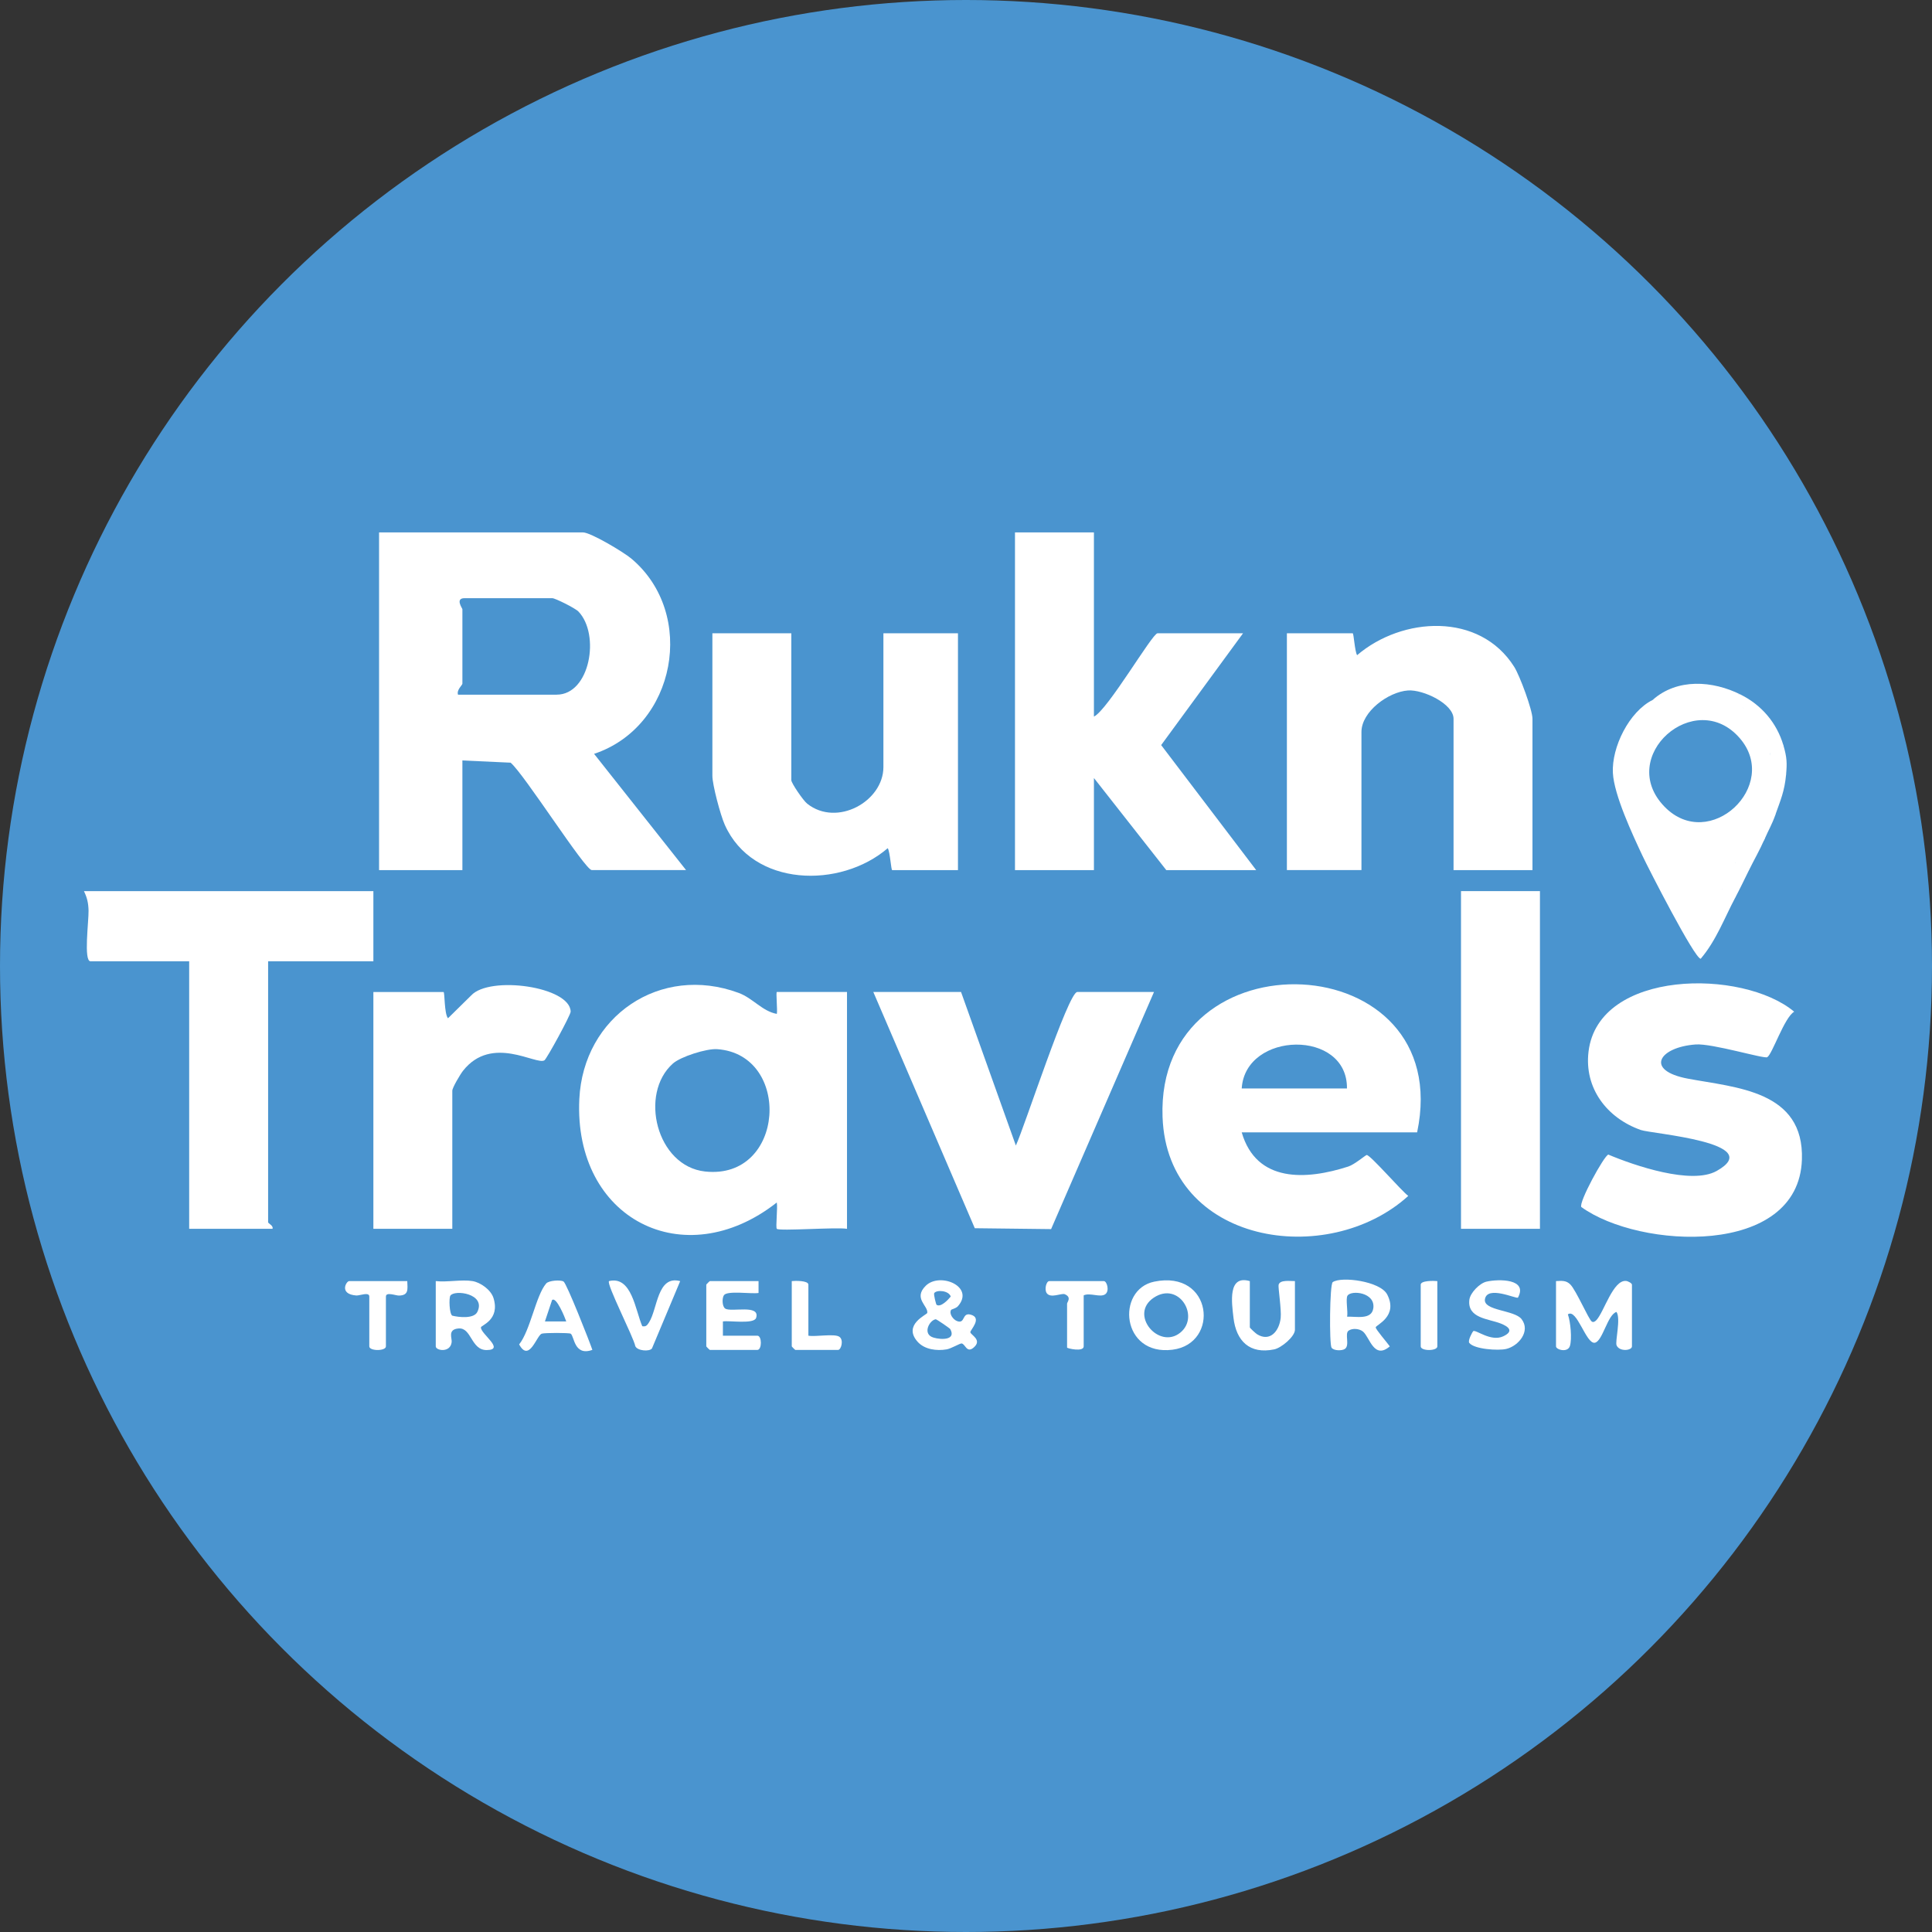 <?xml version="1.0" encoding="UTF-8"?>
<svg id="Layer_2" data-name="Layer 2" xmlns="http://www.w3.org/2000/svg" viewBox="0 0 1080 1080">
  <rect x="0" y="0" width="1080" height="1080" fill="#333333" stroke="none"/>
  <defs>
    <style>
      .cls-1 {
        fill: #4a94cf;
      }

      .cls-2 {
        fill: #fff;
      }
    </style>
  </defs>
  <g id="Layer_1-2" data-name="Layer 1">
    <g>
      <circle class="cls-1" cx="540" cy="540" r="540"/>
      <g>
        <path class="cls-2" d="M332.09,421.41c45.86-15.29,57.51-78.31,20.84-109.14-4.36-3.67-22.75-14.65-27.03-14.65h-114v188.77h46.58v-61.29l26.95,1.24c7.54,6.3,41.61,60.04,45.37,60.04h52.71l-51.42-64.98ZM311.19,388.33h-55.16c-.91-2.64,2.45-5.38,2.45-6.13v-41.68c0-.4-4.23-6.13,1.23-6.13h49.03c1.6,0,12.77,5.55,14.61,7.46,12.27,12.8,6.49,46.47-12.16,46.47Z"/>
        <path class="cls-2" d="M611.51,297.62v102.97c7.76-3.74,32.62-46.58,35.55-46.58h47.81l-45.77,62.5,53.12,69.89h-50.26l-40.45-51.48v51.48h-44.13v-188.77h44.13Z"/>
        <path class="cls-2" d="M856.67,486.39h-44.13v-84.58c0-8.4-17.03-16.44-25.45-15.84-11.01.78-26.03,11.84-26.03,23.19v77.22h-41.68v-132.38h36.77c.63,0,1.14,10.08,2.48,12.25,25.24-21.56,68.49-24.15,87.83,6.53,3.14,4.99,10.2,24.11,10.2,29.02v84.58Z"/>
        <path class="cls-2" d="M442.35,354.01v82.13c0,1.58,6.6,11.33,8.91,13.15,16.67,13.15,42.57-1.35,42.57-20.51v-74.77h41.68v132.38h-36.77c-.63,0-1.17-10.09-2.48-12.25-26.44,22.76-75.47,21.84-91.1-13.07-2.43-5.42-6.93-22.36-6.93-27.39v-79.68h44.13Z"/>
        <path class="cls-2" d="M434.26,554.53c-.61,0,.45,10.31-.01,12.25-8.19-1.51-13.33-8.77-21.34-11.74-43.77-16.21-86.88,13.04-89.07,59.44-3.16,66.91,58.47,98.5,110.39,57.73.58,2.99-.73,13.95.02,14.71,1.39,1.39,33.47-1.03,39.23,0v-132.39h-39.23ZM394.08,654.87c-27.1-3.01-36.97-43.46-17.91-60.36,4.35-3.85,18.8-8.43,24.7-8.02,41.97,2.89,38.13,73.36-6.79,68.38Z"/>
        <path class="cls-2" d="M649.88,624.46c2.56,71.1,92.26,84.95,137.35,44.07-3.87-2.88-21.17-22.87-23.22-22.88-.63,0-6.73,5.3-10.33,6.46-23.41,7.54-51.33,9.25-59.56-19.12h98.06c22.13-105.08-146.04-112.52-142.31-8.52ZM694.13,608.46c1.99-32.1,59.23-33.28,58.83,0h-58.83Z"/>
        <path class="cls-2" d="M987.92,590.98c-1.77,1.04-30.77-7.78-40-7.12-20.56,1.49-28.76,14.53-4.37,19.12,26.76,5.04,65.06,6.59,63.73,45.28-1.88,54.54-90.83,50.03-123.31,26.47-1.62-2.47,12.74-28.76,15.1-29.31,14.49,6.13,46.5,17.06,60.57,9.15,28.23-15.87-36.37-20.77-42.37-22.88-18.98-6.67-31.75-23.36-29.27-43.84,5.57-46.04,86.19-46.41,114.97-22.3-5.5,3.14-12.24,23.77-15.06,25.42Z"/>
        <path class="cls-2" d="M537.23,554.53l30.64,85.83c4.61-9.74,29.28-85.83,34.32-85.83h42.9l-57.52,132.55-42.66-.5-56.72-132.05h49.03Z"/>
        <rect class="cls-2" x="816.71" y="498.14" width="44.13" height="188.77"/>
        <path class="cls-2" d="M252.85,686.91h-44.13v-132.38h39.22c.74,0,.33,12.03,2.48,14.69l12.95-12.74c10.34-11.26,55.36-5.01,55.63,9.03.04,1.85-13.35,26.39-14.66,27.21-4.58,2.89-29.37-14.57-45.49,5.83-1.58,2-6.01,9.49-6.01,11.15v77.22Z"/>
        <g>
          <path class="cls-2" d="M989.53,452.43c1.16-5.41,1.71-10.87,1.63-16.4,0-.34-.01-.69-.02-1.04-.12-4.26-.6-8.55-1.45-12.88,0-.01,0-.02,0-.04-.04-.21-.08-.41-.13-.62-.02-.12-.05-.23-.07-.35,3.56-.99,3.33-6.06.53-7.27-.57-.25-1.25-.34-2.03-.19,3.42-5.57-7.42-18.34-13.42-17.9t0,0c-.38-.48-.77-.95-1.18-1.4-.18-.2-.37-.41-.55-.6-1.6-1.69-3.38-3.15-5.29-4.38-12.56-8.11-30.93-6.67-43.68,1.91-13.16,6.5-23,26.4-22.26,40.78.64,12.41,11.02,34.54,16.51,46.26,3.03,6.48,29.3,57.91,32.6,57.63,3.46-12.1,7.95-23.78,13.47-35.04l-1.53-3.74c.38,0,.76-.08,1.13-.21,4.52-1.52,8.73-10.98,6.32-14.71,1.25-.17,2.4-.66,3.47-1.48,2.05-1.57,3.78-4.33,5.18-8.27,3.66.79,6.25-.43,7.76-3.67,2.03-4.69,3.97-7.79,5.97-13.42-.57-1.73-1.22-3.31-2.93-2.98ZM930.51,450.98c-27.32-28.03,17.14-67.14,42.04-38.32,22.87,26.47-16.92,64.1-42.04,38.32Z"/>
          <path class="cls-2" d="M962.63,497.17c3.15-.86,8.51.4,7.46,4.47-6.09,11.45-10.76,24.21-19.39,34.3-1.12-14.21,6.23-26.49,11.93-38.78Z"/>
          <path class="cls-2" d="M989.48,421.1c2.78.02,4.17,1.82,4.18,5.4,3.73,1.09,4.29,2.8,4.77,6.53-.86,9.28-3.06,14.16-5.97,22.37h-7.44c4.18-11.4,5.24-22.15,4.46-34.3Z"/>
          <path class="cls-2" d="M973.07,388.29c11.66,5.84,20.16,15.78,23.86,28.34-2.34,1.58-4.4.68-6.17-2.72l-2.78-.26c-2.99-7.23-8.81-11.89-13.42-17.9-1.83-1.17-1.97-1.73-.25-1.21-6.12-3.05-11.46-8.5-1.25-6.25Z"/>
          <path class="cls-2" d="M973.07,388.29c-2.53-.15-3.48-.54-2.98,2.22,1.23,1.74,4.02,2.23,5.2,3.76.53.69-.79,1.41-.74,1.47-16.32-11.09-32.74-13.35-50.71-4.47,13.74-12.23,33.55-10.84,49.22-2.98Z"/>
          <path class="cls-2" d="M977.54,486.73c-2.48,5.05-4.87,10.04-7.46,14.92-2.87-1.68-5.79-.45-7.46-4.47,2.55-5.51,4.32-9.55,7.46-14.92,1.81-4.12,9.01.45,7.46,4.47Z"/>
          <path class="cls-2" d="M996.93,416.63c2.03,6.88,2.07,10.12,1.49,16.41-.84-1.49-5.01-4.01-5.96-2.98-.77.84,1.64,6.3-1.48,5.96.96-5.42-.57-10.09-1.51-14.91-.48-2.45-.53-5.12-1.49-7.46,1.57-1.63,1.06-3.75,3.71-2.98l5.23,5.96Z"/>
          <path class="cls-2" d="M986.49,468.83c-2.77,6.39-5.94,11.78-8.95,17.9l-7.46-4.47c1.5-2.57,5.58-11.71,7.38-12.7,1.41-.77,4.4,1.14,6.61.88,1.33-.16.64-5.6,2.42-1.6Z"/>
        </g>
        <path class="cls-2" d="M208.72,498.14v39.22h-58.84v145.87c0,.75,3.1,1.88,2.45,3.68h-46.58v-149.55h-55.16c-3.95,0-.95-22.42-1.09-28.34-.1-4.18-.78-7.2-2.58-10.88h161.8Z"/>
        <path class="cls-2" d="M869.82,716.14c3.2-.15,5.67-.5,8.03,1.92,3.23,3.3,10.04,19.09,11.89,20.63.84.69,1.87.13,2.74-.82,4.23-4.66,9.25-22.43,16.45-21.82,1.17.1,3.34,1.29,3.34,2.09v34.5c0,2.35-6.98,3.14-8.59-.59-.91-2.12,2.48-14.99-.05-18.66-5,1.42-7.7,16.27-12.06,17.2-4.92,1.05-10.09-19.51-15.12-15.85,1.49,4.05,2.38,13.81,1.13,17.7-1.27,3.93-7.76,2.03-7.76.2v-36.49Z"/>
        <path class="cls-2" d="M775.44,723.61c-3.82-7.39-25.58-10.26-30.43-6.89-1.75,1.22-1.97,34.77-.66,36.65,1.23,1.76,5.88,1.8,7.47.67,2.86-2.02-.26-8.52,2.02-10.17,2.1-1.52,6.08-1.21,8.13.53,3.75,3.2,6.08,15.8,14.94,8.23-1.21-1.77-7.99-9.59-7.88-10.64.13-1.36,12.76-6.1,6.41-18.39ZM767.69,731.32c-.94,6.72-9.79,4.47-14.64,4.73.56-2.76-.91-9.99.2-11.75,2.06-3.27,15.69-1.89,14.44,7.02Z"/>
        <path class="cls-2" d="M645.23,716.45c-21.5,4.43-18.42,41.67,10.2,38.05,26.59-3.36,22.5-44.79-10.2-38.05ZM659.81,744.94c-11.92,9.72-28.93-10.12-14.88-19.51,14.03-9.38,26,10.45,14.88,19.51Z"/>
        <path class="cls-2" d="M268.85,741.99c.1-1.18,10.78-4.14,7.03-16.34-1.42-4.61-7.23-8.76-11.73-9.51-6.03-1-14.24.73-20.56,0v36.49c0,2.38,8.16,3.82,8.89-2.38.27-2.27-2.39-7.06,3.78-7.63,7.42-.69,6.95,12.19,15.87,12.07,10.45-.14-3.58-9.13-3.28-12.69ZM266.82,733.4c-1.94,3.91-10.29,3-14.03,2.06-1.64-1.14-1.88-9.85-1.05-11.16,2.24-3.56,20.18-1.17,15.08,9.1Z"/>
        <path class="cls-2" d="M542.41,744.7c-.04-1.21,6.94-8.06.15-9.82-4.95-1.29-2.86,5.33-7.51,3.63-2.21-.8-4.66-4.11-3.37-6.28.19-.31,2.75-.84,3.83-2.08,9.57-10.98-10.1-19.18-17.99-11.42-7.2,7.07,1.42,11.23.83,15.2-.15.98-13.86,6.55-5.44,16.08,3.91,4.43,10.81,5.25,16.3,4.29,2.5-.44,7.4-3.38,8.3-3.3,2.08.18,2.83,5.58,6.67,2.38,5.26-4.4-1.7-7.17-1.75-8.68ZM522.24,722.84c1.4-1.97,8.13-1.45,9.23,1.93-1.46,1.82-5.58,6.21-7.92,4.63-.28-.19-1.77-5.91-1.31-6.56ZM521.81,747.71c-6.34-1.87-2.37-9.63,1.24-10.24.48-.08,7.9,5.06,8.14,5.49,3.39,6.12-4.73,6.13-9.38,4.76Z"/>
        <path class="cls-2" d="M424.03,716.14v6.64c-3.84.66-17.44-1.46-19.33,1.23-1.13,1.6-1.08,6.24.67,7.47,3.2,2.24,19.78-2.61,17.31,5.21-1.17,3.71-15.07,1.38-18.57,2v7.97h19.24c2.63,0,2.63,7.96,0,7.96h-26.54c-.14,0-1.99-1.85-1.99-1.99v-34.5c0-.14,1.85-1.99,1.99-1.99h27.2Z"/>
        <path class="cls-2" d="M698.66,716.14v25.87c0,.35,3.23,3.34,4.11,3.88,7.23,4.41,12.36-1.85,13.14-9.19.48-4.54-1.49-17.13-1.17-18.47.73-3,6.61-2.03,9.13-2.09v27.2c0,3.8-7.57,10.14-11.58,10.97-13.72,2.84-21.27-4.65-22.78-17.74-.98-8.52-3.23-24.04,9.15-20.42Z"/>
        <path class="cls-2" d="M315.01,716.37c-1.62-1-8.22-.63-9.71,1.12-5.72,6.68-8.81,26.14-15.09,34.04,5.59,10.38,9.8-5.06,12.63-6,1.64-.54,15.28-.54,16.16,0,2.1,1.31,1.82,12.76,12.14,9.06-1.66-4.9-14.36-37.15-16.13-38.24ZM304.62,738.69l3.98-11.93c2.39-2.24,7.29,10.02,7.94,11.93h-11.93Z"/>
        <path class="cls-2" d="M848.53,725.39c-1.05.75-17.17-6.97-18.44.87-1.06,6.53,16.48,5.95,20.47,11.13,5.21,6.76-1.71,15.02-8.51,16.66-4.46,1.08-17.95.2-20.71-3.36-.99-1.28,1.91-6.37,2.19-6.57,1.46-1.05,9.83,6.11,16.77,2.89,6.22-2.89,2.95-5.47-1.41-7.17-6.89-2.7-18.72-2.88-17.51-13.24.46-3.93,5.8-9.31,9.58-10.16,6.91-1.56,23.32-1.64,17.57,8.97Z"/>
        <path class="cls-2" d="M359.02,741.35c2.13.42,2.77-.55,3.8-2.16,4.8-7.48,4.54-26.48,17.41-23.04l-15.78,37.64c-1.43,1.89-8.16,1.36-9.31-1.28-.94-4.98-16.31-34.84-14.7-36.37,12.71-3.09,14.7,16.22,18.58,25.2Z"/>
        <path class="cls-2" d="M227.67,716.14c.17,4.66.87,7.97-4.65,8.09-1.79.04-7.29-2.21-7.29.54v27.86c0,2.71-9.29,2.71-9.29,0v-27.86c0-2.76-5.44-.45-7.24-.58-9.9-.73-5.6-8.04-4.04-8.04h32.51Z"/>
        <path class="cls-2" d="M605.79,724.1v28.53c0,3.28-9.29,1.16-9.29.66v-24.54c0-.84,2.74-3.54-1.27-5.27-1.82-.79-7.89,2.5-10.1-.6-1.43-2-.26-6.73,1.42-6.73h30.52c1.73,0,3.31,5.61.73,7.37-2.87,1.96-8.52-1.08-12.01.59Z"/>
        <path class="cls-2" d="M451.89,746.66c3.94.73,14.57-1.29,17.31.6,2.6,1.79,1,7.36-.73,7.36h-23.88c-.14,0-1.99-1.85-1.99-1.99v-36.49c1.88-.22,9.29-.35,9.29,1.99v28.53Z"/>
        <path class="cls-2" d="M803.48,716.14v36.49c0,2.71-9.29,2.71-9.29,0v-34.5c0-2.34,7.41-2.21,9.29-1.99Z"/>
      </g>
    </g>
  </g>
</svg>